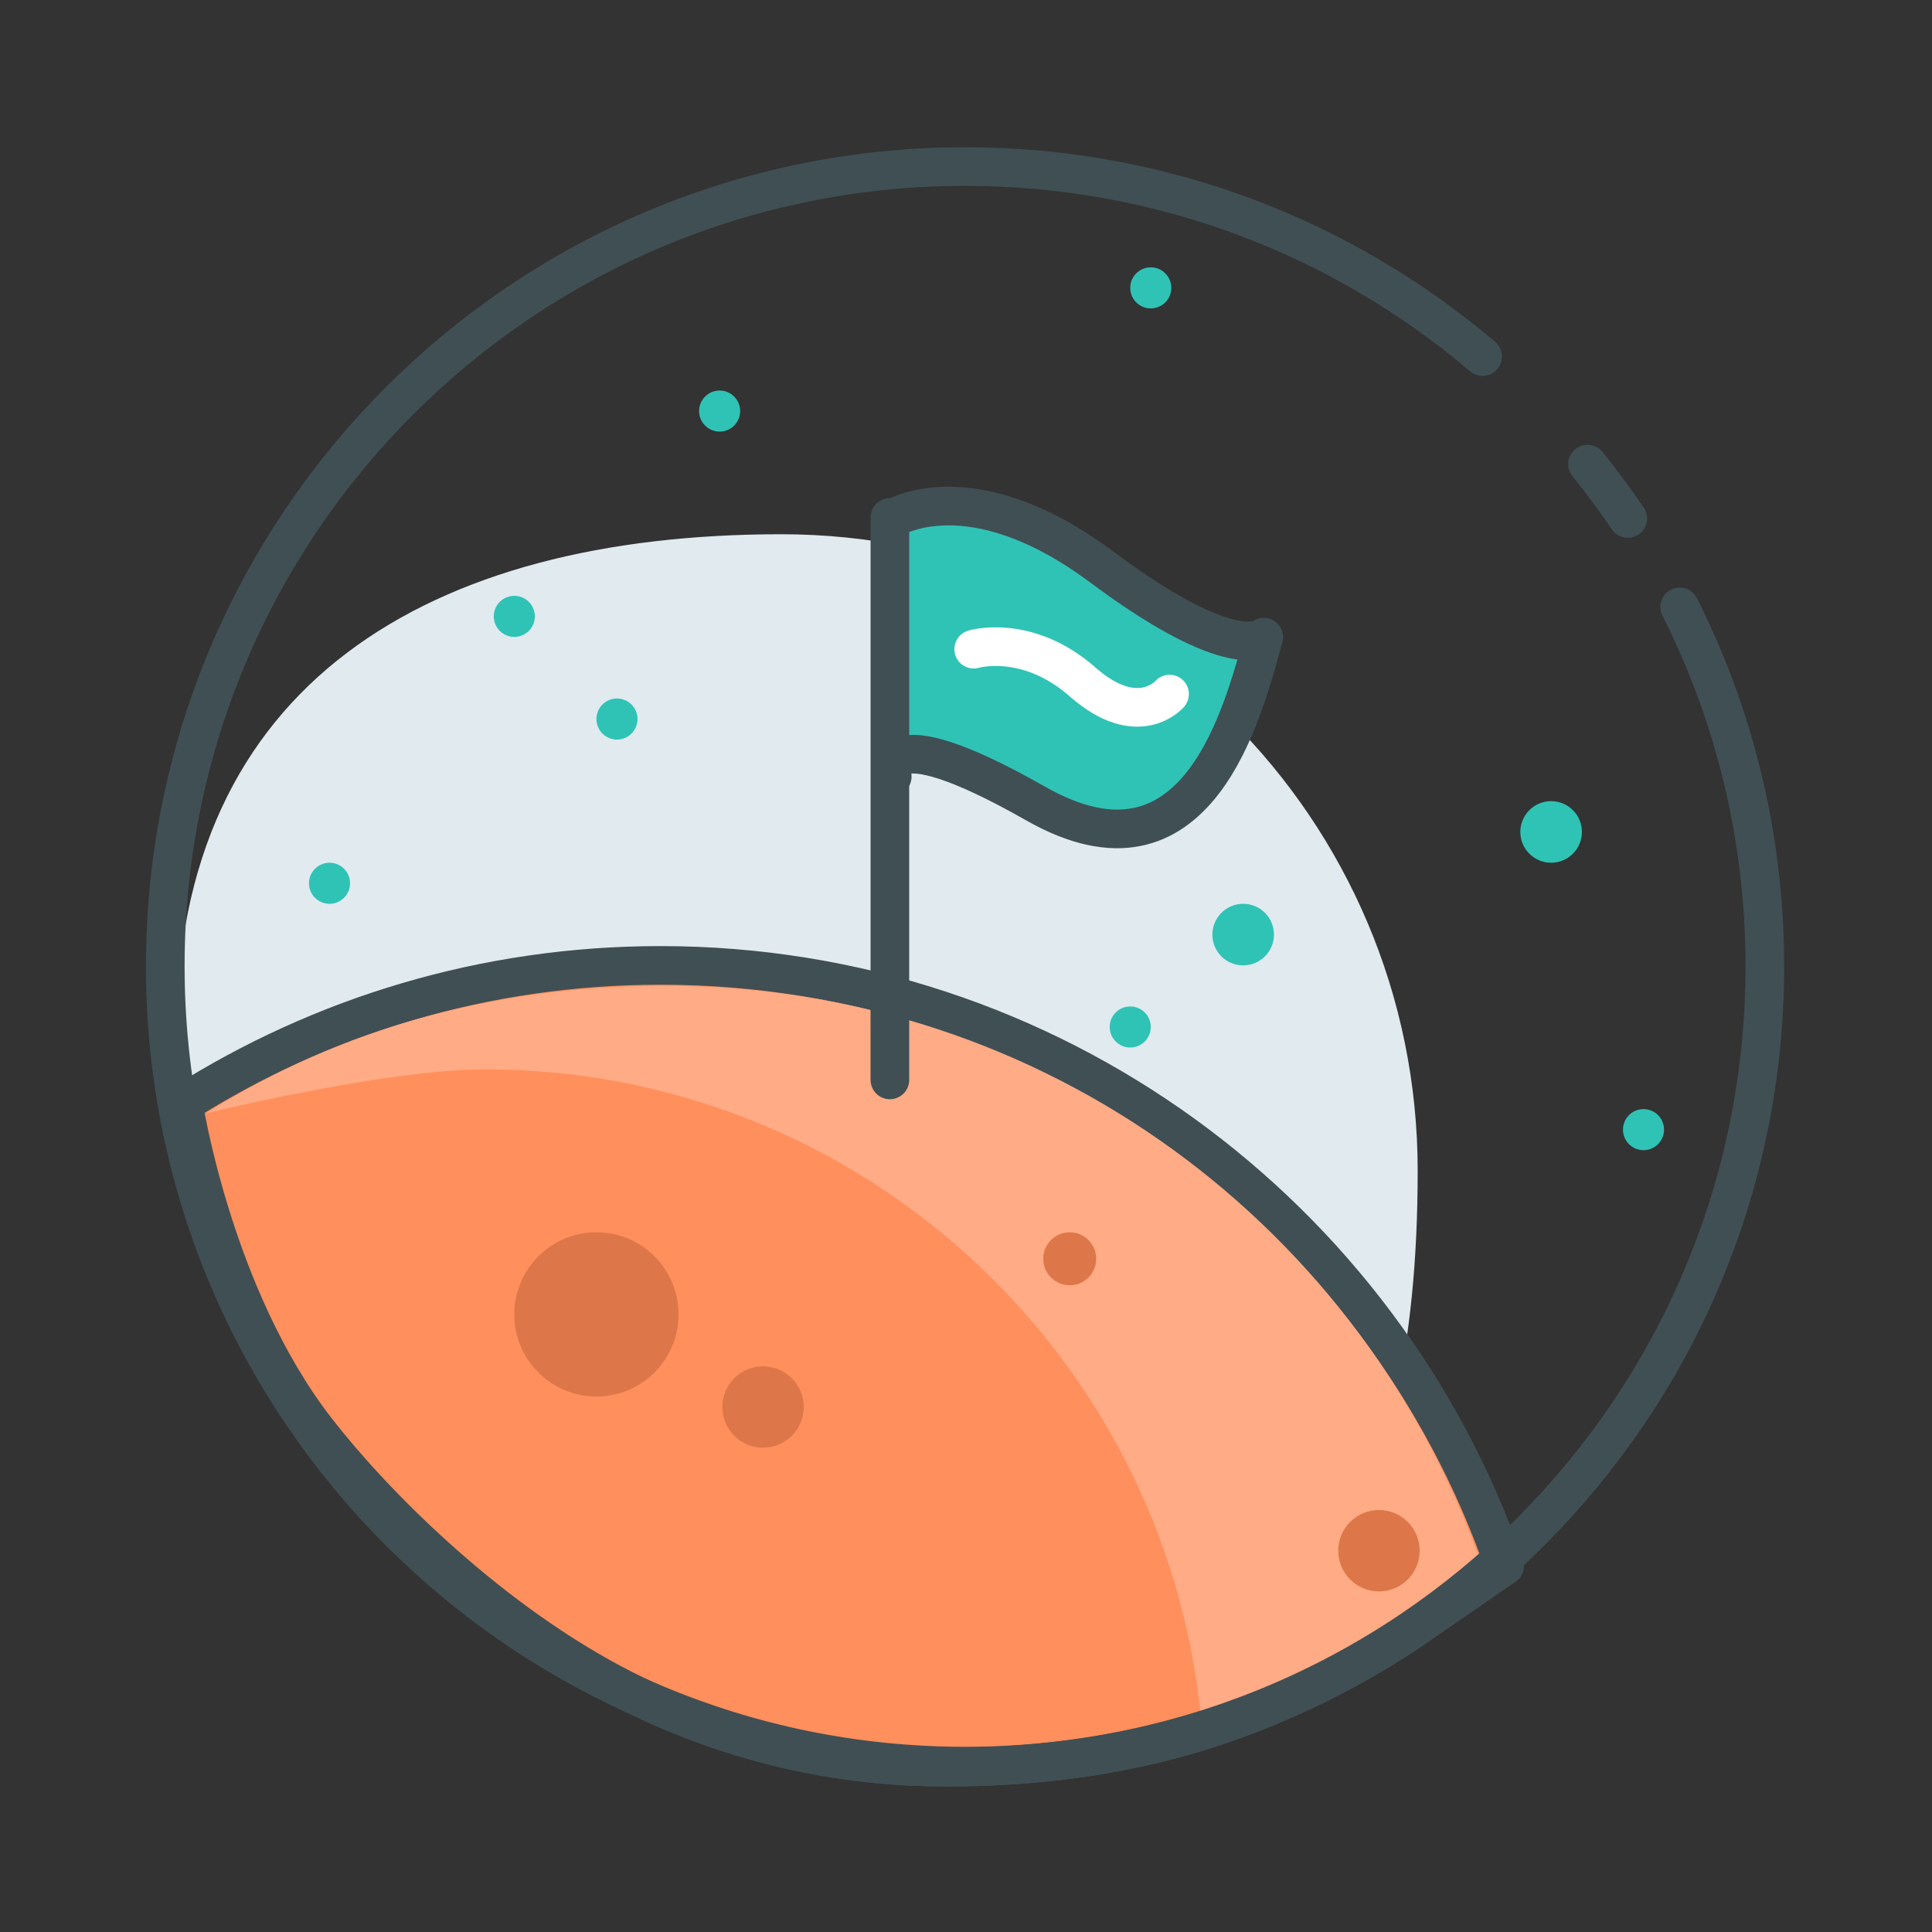 <?xml version="1.0" encoding="UTF-8"?>
<svg width="100px" height="100px" viewBox="0 0 100 100" version="1.1" xmlns="http://www.w3.org/2000/svg" xmlns:xlink="http://www.w3.org/1999/xlink" style="background: #FFFFFF;">
    <rect x="0" y="0" width="100" height="100" fill="#333333" stroke="none"/>
    <!-- Generator: Sketch 42 (36781) - http://www.bohemiancoding.com/sketch -->
    <title>Ambition</title>
    <desc>Created with Sketch.</desc>
    <defs></defs>
    <g id="Page-1" stroke="none" stroke-width="1" fill="none" fill-rule="evenodd">
        <g id="Ambition">
            <g id="Group" transform="translate(8.555, 8.524)">
                <path d="M69.313,72.526 C63.042,54.434 45.85,41.445 25.624,41.445 C16.545,41.445 8.077,44.063 0.933,48.584 C0.933,48.584 2.453,58.553 7.794,65.462 C10.607,69.102 16.358,74.977 23.061,78.569 C29.764,82.161 35.986,82.945 40.382,82.945 C55.558,82.945 63.042,76.778 69.313,72.526 Z" id="Oval-Copy" stroke="#404F54" stroke-width="2" stroke-linecap="round" stroke-linejoin="round" fill="#FF8F5C"></path>
                <path d="M40.382,81.806 C58.576,81.806 64.824,70.266 64.824,52.072 C64.824,33.878 50.075,19.128 31.881,19.128 C13.687,19.128 0.569,26.857 0.569,45.051 C0.569,63.245 22.188,81.806 40.382,81.806 Z" id="Oval-3" fill="#E0EAEF"></path>
                <path d="M69.313,72.526 C63.042,54.434 45.85,41.445 25.624,41.445 C16.545,41.445 8.077,44.063 0.933,48.584 C0.933,48.584 2.453,58.553 7.794,65.462 C10.607,69.102 16.358,74.977 23.061,78.569 C29.764,82.161 35.986,82.945 40.382,82.945 C55.558,82.945 63.042,76.778 69.313,72.526 Z" id="Oval" stroke="#404F54" stroke-width="2" stroke-linecap="round" stroke-linejoin="round" fill="#FF8F5C"></path>
                <ellipse id="Oval-2" fill="#DD7749" cx="22.316" cy="59.51" rx="4.251" ry="4.251"></ellipse>
                <path d="M68.181,72.586 C62.088,55.008 45.539,42.498 25.888,42.498 C17.066,42.498 9.053,44.708 2.112,49.101 C2.112,49.101 11.407,46.827 16.551,46.827 C35.861,46.827 51.738,61.526 53.603,80.345 C60.086,78.233 64.293,75.222 68.181,72.586 Z" id="Combined-Shape" fill="#FFAB85"></path>
                <ellipse id="Oval-2-Copy" fill="#DD7749" cx="46.814" cy="56.63" rx="1.371" ry="1.371"></ellipse>
                <ellipse id="Oval-2-Copy-2" fill="#DD7749" cx="30.94" cy="64.302" rx="2.107" ry="2.107"></ellipse>
                <ellipse id="Oval-2-Copy-3" fill="#DD7749" cx="62.82" cy="71.741" rx="2.107" ry="2.107"></ellipse>
                <path d="M68.183,9.931 C60.963,3.797 51.612,0.097 41.396,0.097 C18.534,0.097 0,18.631 0,41.493 C0,64.356 18.534,82.89 41.396,82.89 L41.396,82.89 C64.259,82.89 82.793,64.356 82.793,41.493 C82.793,34.801 81.205,28.481 78.386,22.887 M75.699,18.312 C75.043,17.344 74.348,16.406 73.615,15.499" id="Oval-8" stroke="#404F54" stroke-width="2" stroke-linecap="round" stroke-linejoin="round"></path>
                <path d="M37.627,18.329 C37.627,18.329 41.651,15.737 48.481,20.83 C55.311,25.924 56.857,24.455 56.857,24.455 C55.789,28.276 53.463,37.852 45.061,33.073 C36.659,28.294 37.627,31.67 37.627,31.67" id="Path-7" stroke="#404F54" stroke-width="2" stroke-linecap="round" stroke-linejoin="round" fill="#2FC3B6"></path>
                <path d="M37.505,47.372 L37.505,18.261" id="Path-6" stroke="#404F54" stroke-width="2" stroke-linecap="round" stroke-linejoin="round" fill="#FFFFFF"></path>
                <path d="M41.844,25.076 C41.844,25.076 44.61,24.249 47.485,26.777 C50.36,29.304 51.981,27.402 51.981,27.402" id="Path-8" stroke="#FFFFFF" stroke-width="2" stroke-linecap="round" stroke-linejoin="round"></path>
                <ellipse id="Oval-9" fill="#2FC3B6" cx="71.731" cy="34.537" rx="1.594" ry="1.594"></ellipse>
                <circle id="Oval-9-Copy" fill="#2FC3B6" cx="18.066" cy="23.379" r="1.063"></circle>
                <circle id="Oval-9-Copy-2" fill="#2FC3B6" cx="28.693" cy="12.752" r="1.063"></circle>
                <circle id="Oval-9-Copy-3" fill="#2FC3B6" cx="49.946" cy="44.633" r="1.063"></circle>
                <ellipse id="Oval-9-Copy-4" fill="#2FC3B6" cx="55.791" cy="39.851" rx="1.594" ry="1.594"></ellipse>
                <circle id="Oval-9-Copy-5" fill="#2FC3B6" cx="76.513" cy="49.946" r="1.063"></circle>
                <ellipse id="Oval-9-Copy-6" fill="#2FC3B6" cx="23.379" cy="28.693" rx="1.063" ry="1.063"></ellipse>
                <ellipse id="Oval-9-Copy-7" fill="#2FC3B6" cx="8.501" cy="37.194" rx="1.063" ry="1.063"></ellipse>
                <ellipse id="Oval-9-Copy-8" fill="#2FC3B6" cx="51.009" cy="6.376" rx="1.063" ry="1.063"></ellipse>
            </g>
        </g>
    </g>
</svg>